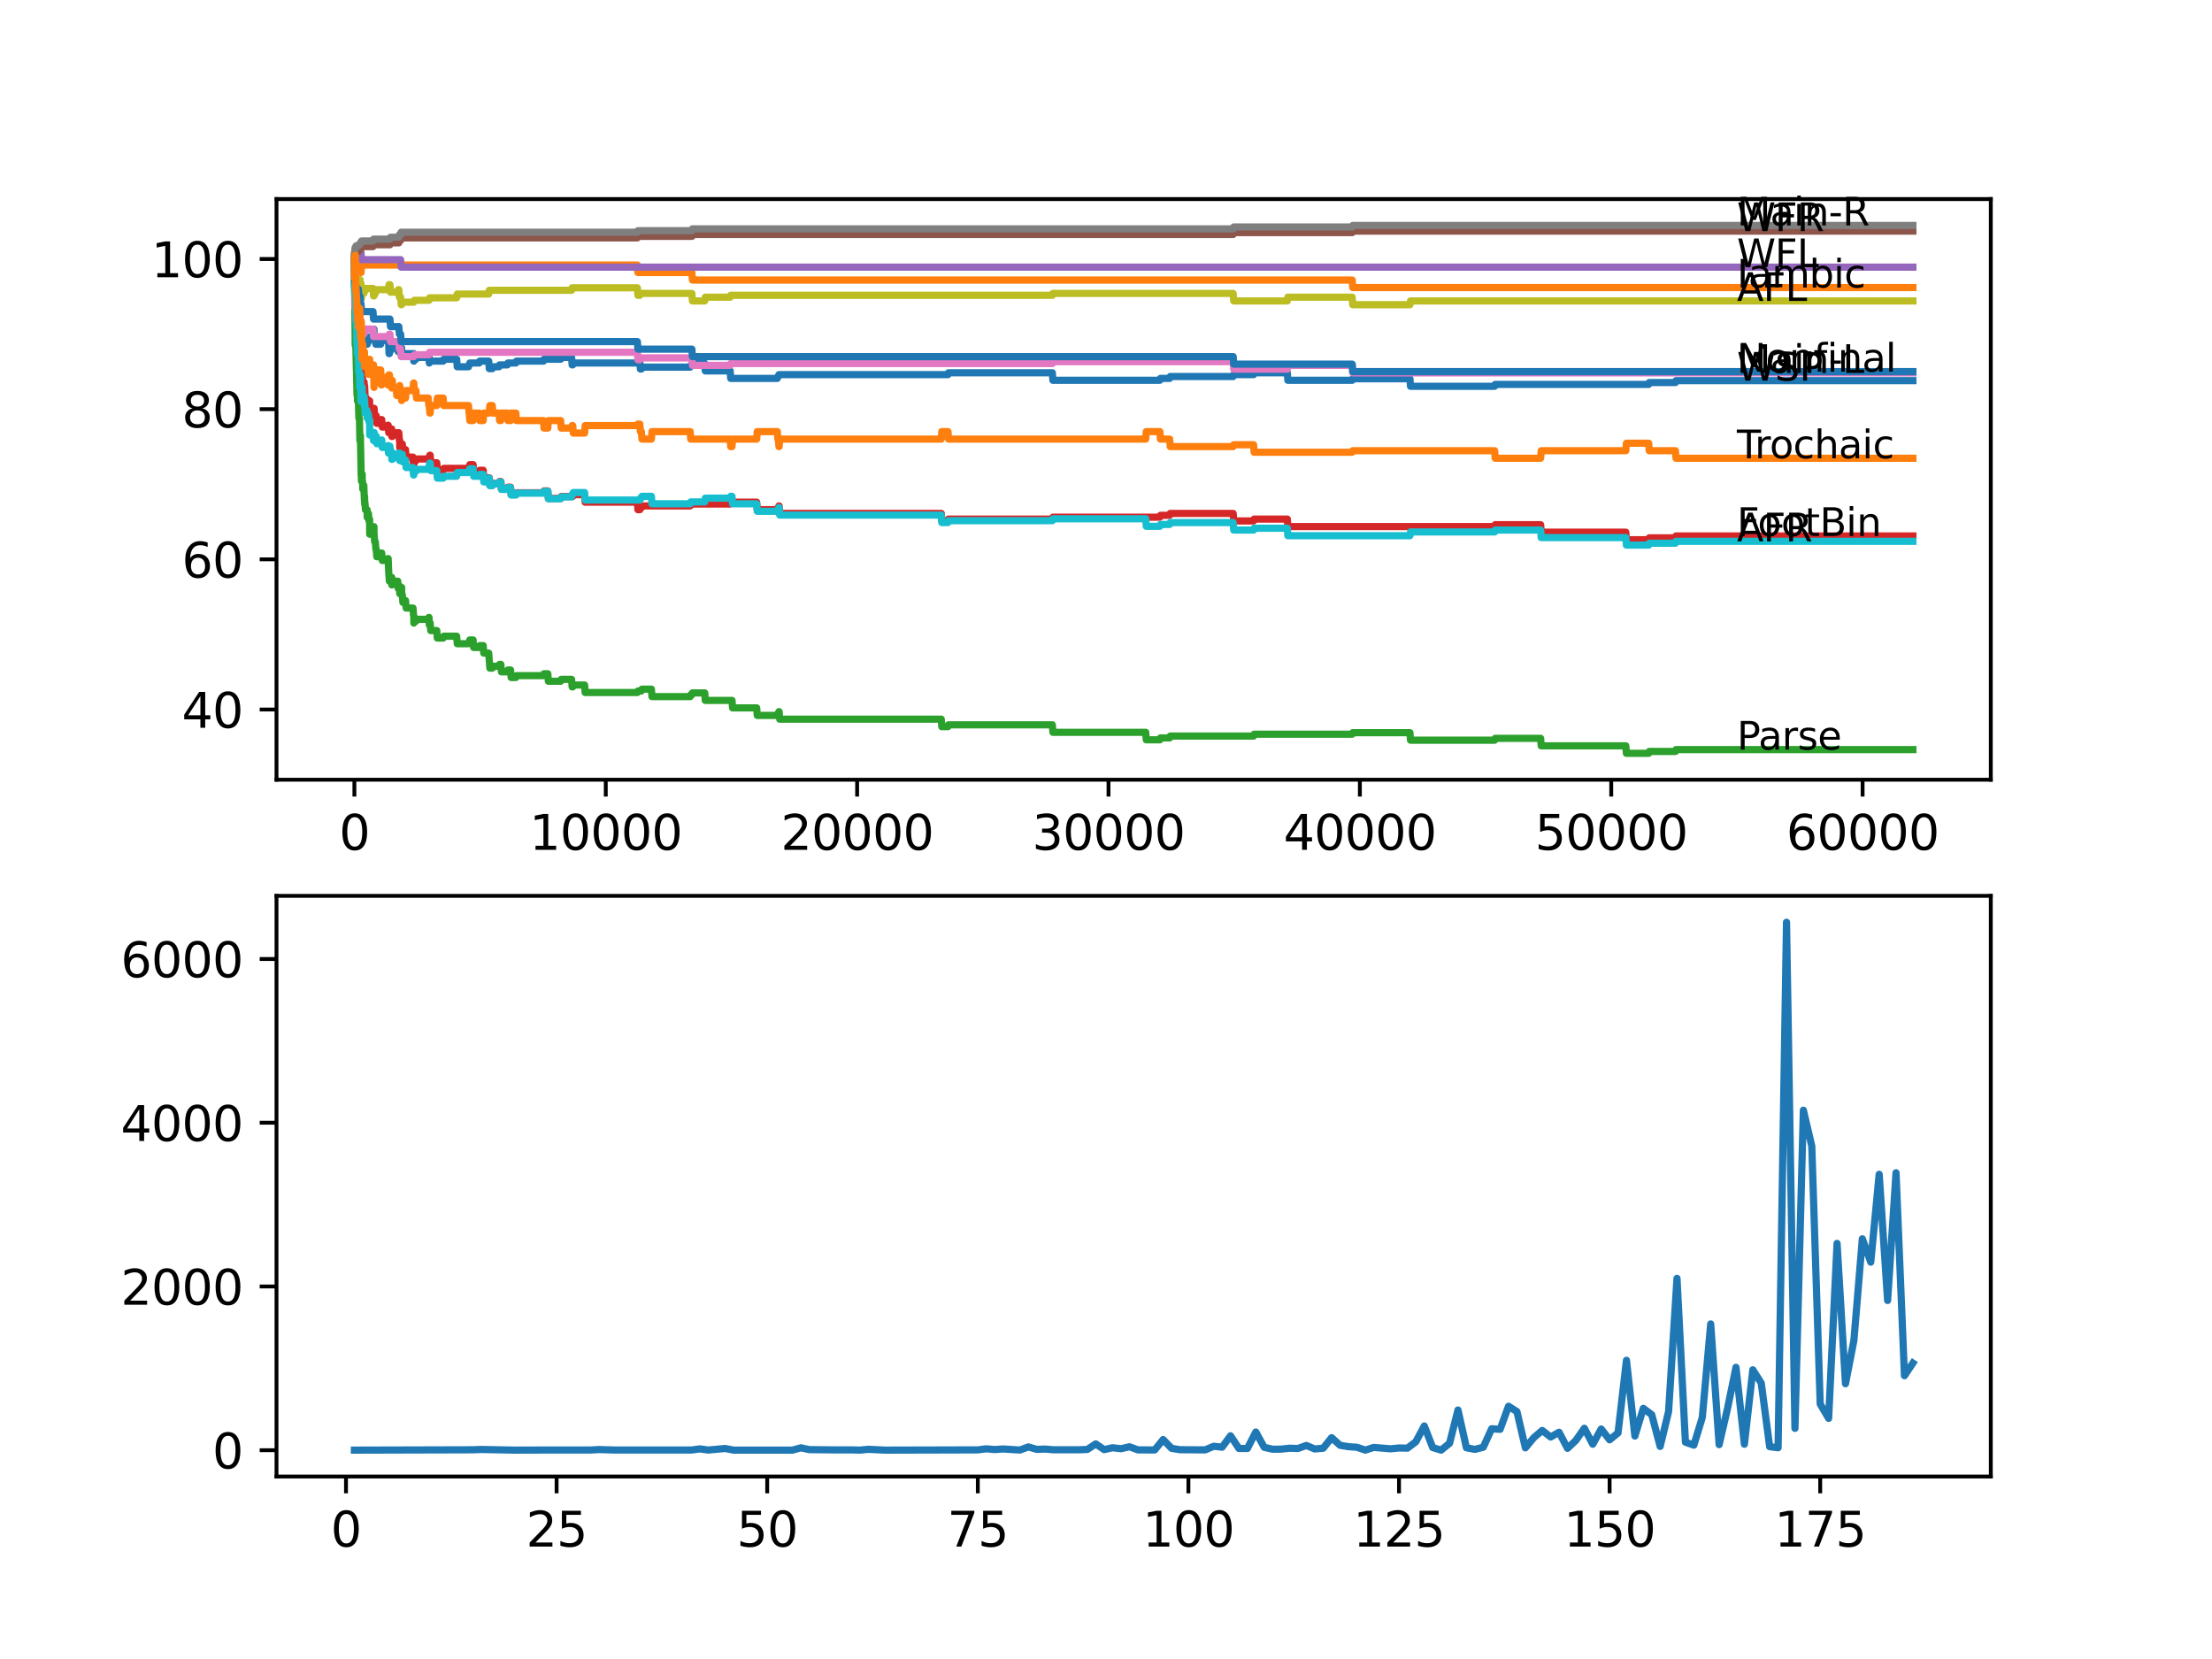 <?xml version="1.0" encoding="utf-8" standalone="no"?>
<!DOCTYPE svg PUBLIC "-//W3C//DTD SVG 1.1//EN"
  "http://www.w3.org/Graphics/SVG/1.1/DTD/svg11.dtd">
<svg xmlns:xlink="http://www.w3.org/1999/xlink" width="460.8pt" height="345.6pt" viewBox="0 0 460.8 345.6" xmlns="http://www.w3.org/2000/svg" version="1.1">
 <defs>
  <style type="text/css">*{stroke-linejoin: round; stroke-linecap: butt}</style>
 </defs>
 <g id="figure_1">
  <g id="patch_1">
   <path d="M 0 345.6 
L 460.8 345.6 
L 460.8 0 
L 0 0 
z
" style="fill: #ffffff"/>
  </g>
  <g id="axes_1">
   <g id="patch_2">
    <path d="M 57.6 162.432 
L 414.72 162.432 
L 414.72 41.472 
L 57.6 41.472 
z
" style="fill: #ffffff"/>
   </g>
   <g id="matplotlib.axis_1">
    <g id="xtick_1">
     <g id="line2d_1">
      <defs>
       <path id="m3f3846cf7b" d="M 0 0 
L 0 3.5 
" style="stroke: #000000; stroke-width: 0.8"/>
      </defs>
      <g>
       <use xlink:href="#m3f3846cf7b" x="73.827" y="162.432" style="stroke: #000000; stroke-width: 0.8"/>
      </g>
     </g>
     <g id="text_1">
      <!-- 0 -->
      <g transform="translate(70.646 177.03)scale(0.1 -0.1)">
       <defs>
        <path id="DejaVuSans-30" d="M 2034 4250 
Q 1547 4250 1301 3770 
Q 1056 3291 1056 2328 
Q 1056 1369 1301 889 
Q 1547 409 2034 409 
Q 2525 409 2770 889 
Q 3016 1369 3016 2328 
Q 3016 3291 2770 3770 
Q 2525 4250 2034 4250 
z
M 2034 4750 
Q 2819 4750 3233 4129 
Q 3647 3509 3647 2328 
Q 3647 1150 3233 529 
Q 2819 -91 2034 -91 
Q 1250 -91 836 529 
Q 422 1150 422 2328 
Q 422 3509 836 4129 
Q 1250 4750 2034 4750 
z
" transform="scale(0.016)"/>
       </defs>
       <use xlink:href="#DejaVuSans-30"/>
      </g>
     </g>
    </g>
    <g id="xtick_2">
     <g id="line2d_2">
      <g>
       <use xlink:href="#m3f3846cf7b" x="126.192" y="162.432" style="stroke: #000000; stroke-width: 0.8"/>
      </g>
     </g>
     <g id="text_2">
      <!-- 10000 -->
      <g transform="translate(110.286 177.03)scale(0.1 -0.1)">
       <defs>
        <path id="DejaVuSans-31" d="M 794 531 
L 1825 531 
L 1825 4091 
L 703 3866 
L 703 4441 
L 1819 4666 
L 2450 4666 
L 2450 531 
L 3481 531 
L 3481 0 
L 794 0 
L 794 531 
z
" transform="scale(0.016)"/>
       </defs>
       <use xlink:href="#DejaVuSans-31"/>
       <use xlink:href="#DejaVuSans-30" x="63.623"/>
       <use xlink:href="#DejaVuSans-30" x="127.246"/>
       <use xlink:href="#DejaVuSans-30" x="190.869"/>
       <use xlink:href="#DejaVuSans-30" x="254.492"/>
      </g>
     </g>
    </g>
    <g id="xtick_3">
     <g id="line2d_3">
      <g>
       <use xlink:href="#m3f3846cf7b" x="178.556" y="162.432" style="stroke: #000000; stroke-width: 0.8"/>
      </g>
     </g>
     <g id="text_3">
      <!-- 20000 -->
      <g transform="translate(162.65 177.03)scale(0.1 -0.1)">
       <defs>
        <path id="DejaVuSans-32" d="M 1228 531 
L 3431 531 
L 3431 0 
L 469 0 
L 469 531 
Q 828 903 1448 1529 
Q 2069 2156 2228 2338 
Q 2531 2678 2651 2914 
Q 2772 3150 2772 3378 
Q 2772 3750 2511 3984 
Q 2250 4219 1831 4219 
Q 1534 4219 1204 4116 
Q 875 4013 500 3803 
L 500 4441 
Q 881 4594 1212 4672 
Q 1544 4750 1819 4750 
Q 2544 4750 2975 4387 
Q 3406 4025 3406 3419 
Q 3406 3131 3298 2873 
Q 3191 2616 2906 2266 
Q 2828 2175 2409 1742 
Q 1991 1309 1228 531 
z
" transform="scale(0.016)"/>
       </defs>
       <use xlink:href="#DejaVuSans-32"/>
       <use xlink:href="#DejaVuSans-30" x="63.623"/>
       <use xlink:href="#DejaVuSans-30" x="127.246"/>
       <use xlink:href="#DejaVuSans-30" x="190.869"/>
       <use xlink:href="#DejaVuSans-30" x="254.492"/>
      </g>
     </g>
    </g>
    <g id="xtick_4">
     <g id="line2d_4">
      <g>
       <use xlink:href="#m3f3846cf7b" x="230.921" y="162.432" style="stroke: #000000; stroke-width: 0.8"/>
      </g>
     </g>
     <g id="text_4">
      <!-- 30000 -->
      <g transform="translate(215.015 177.03)scale(0.1 -0.1)">
       <defs>
        <path id="DejaVuSans-33" d="M 2597 2516 
Q 3050 2419 3304 2112 
Q 3559 1806 3559 1356 
Q 3559 666 3084 287 
Q 2609 -91 1734 -91 
Q 1441 -91 1130 -33 
Q 819 25 488 141 
L 488 750 
Q 750 597 1062 519 
Q 1375 441 1716 441 
Q 2309 441 2620 675 
Q 2931 909 2931 1356 
Q 2931 1769 2642 2001 
Q 2353 2234 1838 2234 
L 1294 2234 
L 1294 2753 
L 1863 2753 
Q 2328 2753 2575 2939 
Q 2822 3125 2822 3475 
Q 2822 3834 2567 4026 
Q 2313 4219 1838 4219 
Q 1578 4219 1281 4162 
Q 984 4106 628 3988 
L 628 4550 
Q 988 4650 1302 4700 
Q 1616 4750 1894 4750 
Q 2613 4750 3031 4423 
Q 3450 4097 3450 3541 
Q 3450 3153 3228 2886 
Q 3006 2619 2597 2516 
z
" transform="scale(0.016)"/>
       </defs>
       <use xlink:href="#DejaVuSans-33"/>
       <use xlink:href="#DejaVuSans-30" x="63.623"/>
       <use xlink:href="#DejaVuSans-30" x="127.246"/>
       <use xlink:href="#DejaVuSans-30" x="190.869"/>
       <use xlink:href="#DejaVuSans-30" x="254.492"/>
      </g>
     </g>
    </g>
    <g id="xtick_5">
     <g id="line2d_5">
      <g>
       <use xlink:href="#m3f3846cf7b" x="283.285" y="162.432" style="stroke: #000000; stroke-width: 0.8"/>
      </g>
     </g>
     <g id="text_5">
      <!-- 40000 -->
      <g transform="translate(267.379 177.03)scale(0.1 -0.1)">
       <defs>
        <path id="DejaVuSans-34" d="M 2419 4116 
L 825 1625 
L 2419 1625 
L 2419 4116 
z
M 2253 4666 
L 3047 4666 
L 3047 1625 
L 3713 1625 
L 3713 1100 
L 3047 1100 
L 3047 0 
L 2419 0 
L 2419 1100 
L 313 1100 
L 313 1709 
L 2253 4666 
z
" transform="scale(0.016)"/>
       </defs>
       <use xlink:href="#DejaVuSans-34"/>
       <use xlink:href="#DejaVuSans-30" x="63.623"/>
       <use xlink:href="#DejaVuSans-30" x="127.246"/>
       <use xlink:href="#DejaVuSans-30" x="190.869"/>
       <use xlink:href="#DejaVuSans-30" x="254.492"/>
      </g>
     </g>
    </g>
    <g id="xtick_6">
     <g id="line2d_6">
      <g>
       <use xlink:href="#m3f3846cf7b" x="335.65" y="162.432" style="stroke: #000000; stroke-width: 0.8"/>
      </g>
     </g>
     <g id="text_6">
      <!-- 50000 -->
      <g transform="translate(319.744 177.03)scale(0.1 -0.1)">
       <defs>
        <path id="DejaVuSans-35" d="M 691 4666 
L 3169 4666 
L 3169 4134 
L 1269 4134 
L 1269 2991 
Q 1406 3038 1543 3061 
Q 1681 3084 1819 3084 
Q 2600 3084 3056 2656 
Q 3513 2228 3513 1497 
Q 3513 744 3044 326 
Q 2575 -91 1722 -91 
Q 1428 -91 1123 -41 
Q 819 9 494 109 
L 494 744 
Q 775 591 1075 516 
Q 1375 441 1709 441 
Q 2250 441 2565 725 
Q 2881 1009 2881 1497 
Q 2881 1984 2565 2268 
Q 2250 2553 1709 2553 
Q 1456 2553 1204 2497 
Q 953 2441 691 2322 
L 691 4666 
z
" transform="scale(0.016)"/>
       </defs>
       <use xlink:href="#DejaVuSans-35"/>
       <use xlink:href="#DejaVuSans-30" x="63.623"/>
       <use xlink:href="#DejaVuSans-30" x="127.246"/>
       <use xlink:href="#DejaVuSans-30" x="190.869"/>
       <use xlink:href="#DejaVuSans-30" x="254.492"/>
      </g>
     </g>
    </g>
    <g id="xtick_7">
     <g id="line2d_7">
      <g>
       <use xlink:href="#m3f3846cf7b" x="388.014" y="162.432" style="stroke: #000000; stroke-width: 0.8"/>
      </g>
     </g>
     <g id="text_7">
      <!-- 60000 -->
      <g transform="translate(372.108 177.03)scale(0.1 -0.1)">
       <defs>
        <path id="DejaVuSans-36" d="M 2113 2584 
Q 1688 2584 1439 2293 
Q 1191 2003 1191 1497 
Q 1191 994 1439 701 
Q 1688 409 2113 409 
Q 2538 409 2786 701 
Q 3034 994 3034 1497 
Q 3034 2003 2786 2293 
Q 2538 2584 2113 2584 
z
M 3366 4563 
L 3366 3988 
Q 3128 4100 2886 4159 
Q 2644 4219 2406 4219 
Q 1781 4219 1451 3797 
Q 1122 3375 1075 2522 
Q 1259 2794 1537 2939 
Q 1816 3084 2150 3084 
Q 2853 3084 3261 2657 
Q 3669 2231 3669 1497 
Q 3669 778 3244 343 
Q 2819 -91 2113 -91 
Q 1303 -91 875 529 
Q 447 1150 447 2328 
Q 447 3434 972 4092 
Q 1497 4750 2381 4750 
Q 2619 4750 2861 4703 
Q 3103 4656 3366 4563 
z
" transform="scale(0.016)"/>
       </defs>
       <use xlink:href="#DejaVuSans-36"/>
       <use xlink:href="#DejaVuSans-30" x="63.623"/>
       <use xlink:href="#DejaVuSans-30" x="127.246"/>
       <use xlink:href="#DejaVuSans-30" x="190.869"/>
       <use xlink:href="#DejaVuSans-30" x="254.492"/>
      </g>
     </g>
    </g>
   </g>
   <g id="matplotlib.axis_2">
    <g id="ytick_1">
     <g id="line2d_8">
      <defs>
       <path id="macbc80f5c7" d="M 0 0 
L -3.5 0 
" style="stroke: #000000; stroke-width: 0.8"/>
      </defs>
      <g>
       <use xlink:href="#macbc80f5c7" x="57.6" y="147.809" style="stroke: #000000; stroke-width: 0.8"/>
      </g>
     </g>
     <g id="text_8">
      <!-- 40 -->
      <g transform="translate(37.875 151.609)scale(0.1 -0.1)">
       <use xlink:href="#DejaVuSans-34"/>
       <use xlink:href="#DejaVuSans-30" x="63.623"/>
      </g>
     </g>
    </g>
    <g id="ytick_2">
     <g id="line2d_9">
      <g>
       <use xlink:href="#macbc80f5c7" x="57.6" y="116.525" style="stroke: #000000; stroke-width: 0.8"/>
      </g>
     </g>
     <g id="text_9">
      <!-- 60 -->
      <g transform="translate(37.875 120.324)scale(0.1 -0.1)">
       <use xlink:href="#DejaVuSans-36"/>
       <use xlink:href="#DejaVuSans-30" x="63.623"/>
      </g>
     </g>
    </g>
    <g id="ytick_3">
     <g id="line2d_10">
      <g>
       <use xlink:href="#macbc80f5c7" x="57.6" y="85.241" style="stroke: #000000; stroke-width: 0.8"/>
      </g>
     </g>
     <g id="text_10">
      <!-- 80 -->
      <g transform="translate(37.875 89.04)scale(0.1 -0.1)">
       <defs>
        <path id="DejaVuSans-38" d="M 2034 2216 
Q 1584 2216 1326 1975 
Q 1069 1734 1069 1313 
Q 1069 891 1326 650 
Q 1584 409 2034 409 
Q 2484 409 2743 651 
Q 3003 894 3003 1313 
Q 3003 1734 2745 1975 
Q 2488 2216 2034 2216 
z
M 1403 2484 
Q 997 2584 770 2862 
Q 544 3141 544 3541 
Q 544 4100 942 4425 
Q 1341 4750 2034 4750 
Q 2731 4750 3128 4425 
Q 3525 4100 3525 3541 
Q 3525 3141 3298 2862 
Q 3072 2584 2669 2484 
Q 3125 2378 3379 2068 
Q 3634 1759 3634 1313 
Q 3634 634 3220 271 
Q 2806 -91 2034 -91 
Q 1263 -91 848 271 
Q 434 634 434 1313 
Q 434 1759 690 2068 
Q 947 2378 1403 2484 
z
M 1172 3481 
Q 1172 3119 1398 2916 
Q 1625 2713 2034 2713 
Q 2441 2713 2670 2916 
Q 2900 3119 2900 3481 
Q 2900 3844 2670 4047 
Q 2441 4250 2034 4250 
Q 1625 4250 1398 4047 
Q 1172 3844 1172 3481 
z
" transform="scale(0.016)"/>
       </defs>
       <use xlink:href="#DejaVuSans-38"/>
       <use xlink:href="#DejaVuSans-30" x="63.623"/>
      </g>
     </g>
    </g>
    <g id="ytick_4">
     <g id="line2d_11">
      <g>
       <use xlink:href="#macbc80f5c7" x="57.6" y="53.957" style="stroke: #000000; stroke-width: 0.8"/>
      </g>
     </g>
     <g id="text_11">
      <!-- 100 -->
      <g transform="translate(31.512 57.756)scale(0.1 -0.1)">
       <use xlink:href="#DejaVuSans-31"/>
       <use xlink:href="#DejaVuSans-30" x="63.623"/>
       <use xlink:href="#DejaVuSans-30" x="127.246"/>
      </g>
     </g>
    </g>
   </g>
   <g id="line2d_12">
    <path d="M 73.833 55.521 
L 73.969 63.342 
L 74.011 63.342 
L 74.042 63.081 
L 74.063 66.21 
L 74.121 66.21 
L 74.126 65.949 
L 74.131 67.513 
L 74.215 66.992 
L 74.231 66.992 
L 74.32 69.025 
L 74.346 68.634 
L 74.362 68.634 
L 74.372 70.199 
L 74.472 69.417 
L 74.524 69.417 
L 74.655 67.931 
L 74.702 67.931 
L 74.833 66.366 
L 74.948 66.366 
L 75.032 68.843 
L 75.063 68.452 
L 75.089 68.452 
L 75.11 70.016 
L 75.199 69.234 
L 75.22 69.234 
L 75.294 71.971 
L 75.336 70.929 
L 75.414 70.929 
L 75.529 70.538 
L 75.571 70.538 
L 75.692 69.755 
L 75.791 69.755 
L 75.906 71.32 
L 75.917 71.32 
L 76.043 70.146 
L 76.063 70.146 
L 76.179 71.711 
L 76.503 71.711 
L 76.619 71.32 
L 76.66 71.32 
L 76.776 70.929 
L 76.975 70.929 
L 77.095 70.146 
L 77.702 70.146 
L 77.818 69.755 
L 77.823 69.755 
L 77.912 68.582 
L 77.917 70.146 
L 77.928 70.146 
L 78.184 70.146 
L 78.299 71.711 
L 79.3 71.711 
L 79.42 70.929 
L 80.682 70.929 
L 80.797 70.538 
L 80.928 70.538 
L 81.049 73.666 
L 81.122 73.666 
L 81.242 72.884 
L 81.536 72.884 
L 81.651 72.493 
L 81.74 72.493 
L 81.855 72.102 
L 82.541 72.102 
L 82.656 71.711 
L 82.855 71.711 
L 82.97 73.275 
L 83.274 73.275 
L 83.389 72.884 
L 83.583 72.884 
L 83.672 72.493 
L 83.677 74.057 
L 83.944 74.057 
L 84.06 73.666 
L 86.201 73.666 
L 86.206 75.23 
L 86.311 74.839 
L 86.646 74.839 
L 86.762 74.448 
L 89.217 74.448 
L 89.333 74.057 
L 89.375 74.057 
L 89.427 75.621 
L 89.484 75.23 
L 92.323 75.23 
L 92.438 74.839 
L 95.135 74.839 
L 95.25 76.403 
L 97.601 76.403 
L 97.716 76.012 
L 97.753 76.012 
L 97.868 75.621 
L 99.816 75.621 
L 99.931 75.23 
L 101.806 75.23 
L 101.921 76.794 
L 102.555 76.794 
L 102.67 76.403 
L 103.958 76.403 
L 104.073 76.012 
L 105.697 76.012 
L 105.812 75.621 
L 107.466 75.621 
L 107.582 75.23 
L 113.216 75.23 
L 113.331 74.839 
L 116.798 74.839 
L 116.913 74.448 
L 119.07 74.448 
L 119.186 76.012 
L 119.311 76.012 
L 119.426 75.621 
L 132.774 75.621 
L 132.889 75.308 
L 133.287 75.308 
L 133.403 76.873 
L 133.612 76.873 
L 133.727 76.482 
L 143.776 76.482 
L 143.891 76.09 
L 144.132 76.09 
L 144.247 75.699 
L 146.808 75.699 
L 146.923 77.264 
L 152.107 77.264 
L 152.222 78.828 
L 161.925 78.828 
L 162.041 78.437 
L 162.151 78.437 
L 162.266 78.046 
L 197.476 78.046 
L 197.591 77.655 
L 219.223 77.655 
L 219.338 79.219 
L 241.624 79.219 
L 241.739 78.828 
L 243.661 78.828 
L 243.776 78.437 
L 256.888 78.437 
L 257.004 78.046 
L 261.14 78.046 
L 261.256 77.655 
L 268.168 77.655 
L 268.283 79.219 
L 281.688 79.219 
L 281.803 78.906 
L 293.716 78.906 
L 293.832 80.47 
L 311.363 80.47 
L 311.478 80.079 
L 343.452 80.079 
L 343.567 79.688 
L 349.024 79.688 
L 349.139 79.297 
L 398.487 79.297 
L 398.487 79.297 
" clip-path="url(#p14c68a9c79)" style="fill: none; stroke: #1f77b4; stroke-width: 1.5; stroke-linecap: square"/>
   </g>
   <g id="line2d_13">
    <path d="M 73.833 53.175 
L 73.917 54.739 
L 73.943 53.957 
L 74.053 53.957 
L 74.168 52.393 
L 74.257 52.393 
L 74.372 52.08 
L 74.644 52.08 
L 74.76 53.644 
L 75.006 53.644 
L 75.121 55.208 
L 75.199 55.208 
L 75.22 56.773 
L 75.309 55.208 
L 132.774 55.208 
L 132.889 56.773 
L 144.132 56.773 
L 144.247 58.337 
L 281.688 58.337 
L 281.803 59.901 
L 398.487 59.901 
L 398.487 59.901 
" clip-path="url(#p14c68a9c79)" style="fill: none; stroke: #ff7f0e; stroke-width: 1.5; stroke-linecap: square"/>
   </g>
   <g id="line2d_14">
    <path d="M 73.833 55.521 
L 73.995 71.945 
L 74.011 71.945 
L 74.11 71.294 
L 74.236 76.768 
L 74.246 76.768 
L 74.372 82.321 
L 74.456 81.93 
L 74.461 83.494 
L 74.472 83.103 
L 74.524 83.103 
L 74.634 82.712 
L 74.76 87.092 
L 74.88 87.092 
L 74.969 91.785 
L 75.006 91.524 
L 75.089 90.742 
L 75.095 92.306 
L 75.105 92.306 
L 75.236 99.032 
L 75.252 99.032 
L 75.283 98.641 
L 75.288 100.205 
L 75.357 99.162 
L 75.414 99.162 
L 75.456 98.771 
L 75.461 100.336 
L 75.508 100.336 
L 75.535 100.336 
L 75.571 101.9 
L 75.645 101.118 
L 75.791 101.118 
L 75.912 104.246 
L 75.917 104.246 
L 75.959 103.464 
L 75.964 105.028 
L 76.016 104.637 
L 76.132 106.201 
L 76.467 106.201 
L 76.503 107.766 
L 76.577 107.375 
L 76.66 107.375 
L 76.755 106.984 
L 76.87 108.548 
L 76.975 108.548 
L 76.996 108.157 
L 77.011 111.285 
L 77.053 110.894 
L 77.823 110.894 
L 77.912 109.721 
L 77.917 111.285 
L 77.928 111.285 
L 77.933 111.285 
L 78.048 112.849 
L 78.184 112.849 
L 78.299 114.414 
L 78.378 114.414 
L 78.493 115.978 
L 79.3 115.978 
L 79.42 115.196 
L 79.52 115.196 
L 79.635 116.76 
L 80.682 116.76 
L 80.797 116.369 
L 80.865 116.369 
L 80.986 119.497 
L 80.996 119.497 
L 81.111 121.061 
L 81.122 121.061 
L 81.237 120.67 
L 81.536 120.67 
L 81.614 120.279 
L 81.619 121.843 
L 81.63 121.843 
L 81.74 121.843 
L 81.855 121.452 
L 82.541 121.452 
L 82.656 121.061 
L 82.855 121.061 
L 82.97 122.626 
L 83.08 122.626 
L 83.195 122.104 
L 83.269 122.104 
L 83.274 123.668 
L 83.379 123.277 
L 83.452 123.277 
L 83.567 122.756 
L 83.583 122.756 
L 83.672 122.365 
L 83.677 123.929 
L 83.813 123.929 
L 83.929 125.493 
L 83.944 125.493 
L 84.06 125.102 
L 84.484 125.102 
L 84.599 126.666 
L 86.034 126.666 
L 86.149 128.231 
L 86.201 128.231 
L 86.206 129.795 
L 86.311 129.404 
L 86.646 129.404 
L 86.762 129.013 
L 89.217 129.013 
L 89.333 128.622 
L 89.375 128.622 
L 89.427 130.186 
L 89.484 129.795 
L 89.615 129.795 
L 89.731 131.359 
L 90.987 131.359 
L 91.103 132.923 
L 92.323 132.923 
L 92.438 132.532 
L 95.135 132.532 
L 95.25 134.096 
L 97.601 134.096 
L 97.716 133.705 
L 97.753 133.705 
L 97.868 133.314 
L 98.554 133.314 
L 98.669 134.879 
L 99.816 134.879 
L 99.931 134.487 
L 100.659 134.487 
L 100.774 136.052 
L 101.806 136.052 
L 101.921 137.616 
L 101.926 137.616 
L 102.041 139.18 
L 102.555 139.18 
L 102.67 138.789 
L 103.958 138.789 
L 104.073 138.398 
L 104.34 138.398 
L 104.455 139.962 
L 105.697 139.962 
L 105.812 139.571 
L 106.362 139.571 
L 106.477 141.135 
L 107.466 141.135 
L 107.582 140.744 
L 113.216 140.744 
L 113.331 140.353 
L 114.122 140.353 
L 114.237 141.917 
L 116.798 141.917 
L 116.913 141.526 
L 119.07 141.526 
L 119.186 143.091 
L 119.311 143.091 
L 119.426 142.7 
L 121.783 142.7 
L 121.898 144.264 
L 132.774 144.264 
L 132.889 143.951 
L 133.612 143.951 
L 133.727 143.56 
L 135.701 143.56 
L 135.817 145.124 
L 143.776 145.124 
L 143.891 144.733 
L 144.132 144.733 
L 144.247 144.342 
L 146.808 144.342 
L 146.923 145.906 
L 152.489 145.906 
L 152.605 147.47 
L 157.632 147.47 
L 157.747 149.035 
L 161.925 149.035 
L 162.041 148.644 
L 162.151 148.644 
L 162.266 148.252 
L 162.308 148.252 
L 162.423 149.817 
L 196.078 149.817 
L 196.193 151.381 
L 197.476 151.381 
L 197.591 150.99 
L 219.223 150.99 
L 219.338 152.554 
L 238.671 152.554 
L 238.786 154.118 
L 241.624 154.118 
L 241.739 153.727 
L 243.661 153.727 
L 243.776 153.336 
L 261.14 153.336 
L 261.256 152.945 
L 281.688 152.945 
L 281.803 152.632 
L 293.716 152.632 
L 293.832 154.196 
L 311.363 154.196 
L 311.478 153.805 
L 320.941 153.805 
L 321.056 155.37 
L 338.687 155.37 
L 338.802 156.934 
L 343.452 156.934 
L 343.567 156.543 
L 349.024 156.543 
L 349.139 156.152 
L 398.487 156.152 
L 398.487 156.152 
" clip-path="url(#p14c68a9c79)" style="fill: none; stroke: #2ca02c; stroke-width: 1.5; stroke-linecap: square"/>
   </g>
   <g id="line2d_15">
    <path d="M 73.833 55.521 
L 73.848 55.13 
L 73.869 59.823 
L 73.89 58.91 
L 74.011 62.039 
L 74.063 61.387 
L 74.068 62.951 
L 74.11 62.56 
L 74.121 62.56 
L 74.131 62.299 
L 74.136 63.864 
L 74.189 63.342 
L 74.231 64.906 
L 74.299 63.681 
L 74.314 63.29 
L 74.335 66.027 
L 74.362 65.636 
L 74.466 68.374 
L 74.477 67.983 
L 74.524 67.983 
L 74.634 67.592 
L 74.702 71.502 
L 74.754 70.72 
L 74.88 70.72 
L 74.938 73.848 
L 74.995 73.197 
L 75.027 73.197 
L 75.105 72.024 
L 75.11 73.588 
L 75.137 73.197 
L 75.142 73.197 
L 75.158 72.806 
L 75.194 75.934 
L 75.199 75.934 
L 75.252 79.062 
L 75.315 78.02 
L 75.325 78.02 
L 75.446 77.238 
L 75.456 77.238 
L 75.571 80.366 
L 75.692 79.584 
L 75.844 79.584 
L 75.917 81.148 
L 75.953 80.366 
L 75.959 80.366 
L 76.074 83.103 
L 76.467 83.103 
L 76.503 84.668 
L 76.577 84.276 
L 76.66 84.276 
L 76.776 83.885 
L 76.975 83.885 
L 76.996 83.494 
L 77.011 86.623 
L 77.053 86.232 
L 77.823 86.232 
L 77.933 85.059 
L 78.048 86.623 
L 78.378 86.623 
L 78.493 88.187 
L 79.3 88.187 
L 79.42 87.405 
L 79.52 87.405 
L 79.635 88.969 
L 80.682 88.969 
L 80.797 88.578 
L 80.865 88.578 
L 80.98 90.142 
L 81.122 90.142 
L 81.237 89.751 
L 81.536 89.751 
L 81.614 89.36 
L 81.619 90.924 
L 81.63 90.924 
L 81.74 90.924 
L 81.855 90.533 
L 82.541 90.533 
L 82.656 90.142 
L 83.08 90.142 
L 83.195 91.706 
L 83.269 91.706 
L 83.274 93.271 
L 83.379 92.88 
L 83.583 92.88 
L 83.698 92.489 
L 83.813 92.489 
L 83.929 94.053 
L 83.944 94.053 
L 84.06 93.662 
L 84.484 93.662 
L 84.599 95.226 
L 86.034 95.226 
L 86.149 96.79 
L 86.201 96.79 
L 86.322 96.008 
L 86.646 96.008 
L 86.762 95.617 
L 89.217 95.617 
L 89.333 95.226 
L 89.427 95.226 
L 89.542 94.835 
L 89.615 94.835 
L 89.731 96.399 
L 90.987 96.399 
L 91.103 97.963 
L 92.323 97.963 
L 92.438 97.572 
L 97.601 97.572 
L 97.716 97.181 
L 97.753 97.181 
L 97.868 96.79 
L 98.554 96.79 
L 98.669 98.354 
L 99.816 98.354 
L 99.931 97.963 
L 100.659 97.963 
L 100.774 99.527 
L 101.926 99.527 
L 102.041 101.092 
L 102.555 101.092 
L 102.67 100.701 
L 103.958 100.701 
L 104.073 100.31 
L 104.34 100.31 
L 104.455 101.874 
L 105.697 101.874 
L 105.812 101.483 
L 106.362 101.483 
L 106.477 103.047 
L 107.466 103.047 
L 107.582 102.656 
L 113.216 102.656 
L 113.331 102.265 
L 114.122 102.265 
L 114.237 103.829 
L 116.798 103.829 
L 116.913 103.438 
L 119.311 103.438 
L 119.426 103.047 
L 121.783 103.047 
L 121.898 104.611 
L 132.774 104.611 
L 132.889 106.175 
L 133.287 106.175 
L 133.403 105.784 
L 133.612 105.784 
L 133.727 105.393 
L 143.776 105.393 
L 143.891 105.002 
L 152.107 105.002 
L 152.222 104.611 
L 157.632 104.611 
L 157.747 106.175 
L 161.925 106.175 
L 162.041 105.784 
L 162.151 105.784 
L 162.266 105.393 
L 162.308 105.393 
L 162.423 106.957 
L 196.078 106.957 
L 196.193 108.522 
L 197.476 108.522 
L 197.591 108.131 
L 219.223 108.131 
L 219.338 107.74 
L 241.624 107.74 
L 241.739 107.349 
L 243.661 107.349 
L 243.776 106.957 
L 256.888 106.957 
L 257.004 108.522 
L 261.14 108.522 
L 261.256 108.131 
L 268.168 108.131 
L 268.283 109.695 
L 311.363 109.695 
L 311.478 109.304 
L 320.941 109.304 
L 321.056 110.868 
L 338.687 110.868 
L 338.802 112.432 
L 343.452 112.432 
L 343.567 112.041 
L 349.024 112.041 
L 349.139 111.65 
L 398.487 111.65 
L 398.487 111.65 
" clip-path="url(#p14c68a9c79)" style="fill: none; stroke: #d62728; stroke-width: 1.5; stroke-linecap: square"/>
   </g>
   <g id="line2d_16">
    <path d="M 73.833 53.957 
L 73.859 53.957 
L 73.974 53.566 
L 74.131 53.566 
L 74.246 52.523 
L 75.199 52.523 
L 75.315 54.087 
L 83.452 54.087 
L 83.567 55.652 
L 398.487 55.652 
L 398.487 55.652 
" clip-path="url(#p14c68a9c79)" style="fill: none; stroke: #9467bd; stroke-width: 1.5; stroke-linecap: square"/>
   </g>
   <g id="line2d_17">
    <path d="M 73.833 53.957 
L 73.838 53.957 
L 73.964 52.784 
L 74.063 52.784 
L 74.178 52.393 
L 74.644 52.393 
L 74.76 52.08 
L 75.006 52.08 
L 75.121 51.689 
L 75.199 51.689 
L 75.315 51.376 
L 77.702 51.376 
L 77.818 50.985 
L 81.232 50.985 
L 81.347 50.594 
L 83.08 50.594 
L 83.195 50.073 
L 83.452 50.073 
L 83.567 49.551 
L 132.774 49.551 
L 132.889 49.238 
L 144.132 49.238 
L 144.247 48.847 
L 256.888 48.847 
L 257.004 48.456 
L 281.688 48.456 
L 281.803 48.143 
L 398.487 48.143 
L 398.487 48.143 
" clip-path="url(#p14c68a9c79)" style="fill: none; stroke: #8c564b; stroke-width: 1.5; stroke-linecap: square"/>
   </g>
   <g id="line2d_18">
    <path d="M 73.833 55.521 
L 73.969 64.124 
L 74.011 64.124 
L 74.063 62.69 
L 74.068 64.255 
L 74.11 63.864 
L 74.157 66.731 
L 74.225 66.21 
L 74.231 66.21 
L 74.273 67.383 
L 74.346 65.819 
L 74.362 65.819 
L 74.477 65.037 
L 74.644 65.037 
L 74.76 66.601 
L 74.938 66.601 
L 75.006 65.949 
L 75.011 67.513 
L 75.037 67.122 
L 75.089 67.122 
L 75.199 66.731 
L 75.294 69.86 
L 75.32 69.599 
L 75.791 69.599 
L 75.906 69.078 
L 76.063 69.078 
L 76.179 68.556 
L 77.702 68.556 
L 77.818 70.12 
L 80.996 70.12 
L 81.111 69.599 
L 81.232 69.599 
L 81.347 71.163 
L 83.08 71.163 
L 83.195 72.727 
L 83.452 72.727 
L 83.567 74.292 
L 86.201 74.292 
L 86.316 73.901 
L 89.375 73.901 
L 89.49 73.379 
L 132.774 73.379 
L 132.889 74.943 
L 133.287 74.943 
L 133.403 74.552 
L 144.132 74.552 
L 144.247 76.117 
L 152.107 76.117 
L 152.222 75.725 
L 219.223 75.725 
L 219.338 75.334 
L 256.888 75.334 
L 257.004 76.899 
L 268.168 76.899 
L 268.283 76.117 
L 281.688 76.117 
L 281.803 77.681 
L 398.487 77.681 
L 398.487 77.681 
" clip-path="url(#p14c68a9c79)" style="fill: none; stroke: #e377c2; stroke-width: 1.5; stroke-linecap: square"/>
   </g>
   <g id="line2d_19">
    <path d="M 73.833 53.175 
L 73.964 51.611 
L 74.063 51.611 
L 74.178 51.22 
L 74.644 51.22 
L 74.76 50.907 
L 75.006 50.907 
L 75.121 50.516 
L 75.199 50.516 
L 75.315 50.203 
L 77.702 50.203 
L 77.818 49.812 
L 81.232 49.812 
L 81.347 49.421 
L 83.08 49.421 
L 83.195 48.899 
L 83.452 48.899 
L 83.567 48.378 
L 132.774 48.378 
L 132.889 48.065 
L 144.132 48.065 
L 144.247 47.674 
L 256.888 47.674 
L 257.004 47.283 
L 281.688 47.283 
L 281.803 46.97 
L 398.487 46.97 
L 398.487 46.97 
" clip-path="url(#p14c68a9c79)" style="fill: none; stroke: #7f7f7f; stroke-width: 1.5; stroke-linecap: square"/>
   </g>
   <g id="line2d_20">
    <path d="M 73.833 55.521 
L 73.838 55.13 
L 73.869 60.996 
L 73.875 60.996 
L 73.917 59.301 
L 73.99 60.083 
L 74.011 60.083 
L 74.063 58.65 
L 74.068 60.214 
L 74.11 59.823 
L 74.157 61.908 
L 74.225 61.387 
L 74.231 61.387 
L 74.383 58.128 
L 74.644 58.128 
L 74.76 59.692 
L 74.938 59.692 
L 75.006 58.259 
L 75.011 59.823 
L 75.048 59.432 
L 75.089 59.432 
L 75.199 59.041 
L 75.283 62.169 
L 75.315 61.126 
L 75.791 61.126 
L 75.906 60.605 
L 76.063 60.605 
L 76.179 60.083 
L 77.702 60.083 
L 77.818 61.648 
L 77.912 61.648 
L 78.027 61.126 
L 78.184 61.126 
L 78.299 60.344 
L 80.928 60.344 
L 81.049 59.301 
L 81.232 59.301 
L 81.347 60.866 
L 82.855 60.866 
L 82.97 60.344 
L 83.08 60.344 
L 83.195 61.908 
L 83.452 61.908 
L 83.567 63.473 
L 83.672 63.473 
L 83.787 62.951 
L 86.201 62.951 
L 86.316 62.56 
L 89.375 62.56 
L 89.49 62.039 
L 95.135 62.039 
L 95.25 61.257 
L 101.806 61.257 
L 101.921 60.474 
L 119.07 60.474 
L 119.186 59.953 
L 132.774 59.953 
L 132.889 61.517 
L 133.287 61.517 
L 133.403 61.126 
L 144.132 61.126 
L 144.247 62.69 
L 146.808 62.69 
L 146.923 61.908 
L 152.107 61.908 
L 152.222 61.517 
L 219.223 61.517 
L 219.338 61.126 
L 256.888 61.126 
L 257.004 62.69 
L 268.168 62.69 
L 268.283 61.908 
L 281.688 61.908 
L 281.803 63.473 
L 293.716 63.473 
L 293.832 62.69 
L 398.487 62.69 
L 398.487 62.69 
" clip-path="url(#p14c68a9c79)" style="fill: none; stroke: #bcbd22; stroke-width: 1.5; stroke-linecap: square"/>
   </g>
   <g id="line2d_21">
    <path d="M 73.833 55.521 
L 73.854 54.739 
L 73.869 59.432 
L 73.89 59.301 
L 73.985 61.648 
L 74.011 61.648 
L 74.042 61.387 
L 74.047 62.951 
L 74.11 62.169 
L 74.121 62.169 
L 74.131 61.126 
L 74.163 64.255 
L 74.173 64.255 
L 74.257 68.296 
L 74.294 67.461 
L 74.299 67.461 
L 74.314 67.07 
L 74.335 71.372 
L 74.362 70.981 
L 74.466 73.718 
L 74.477 73.327 
L 74.524 73.327 
L 74.634 72.936 
L 74.76 77.629 
L 74.88 77.629 
L 74.938 80.757 
L 74.995 79.323 
L 75.027 79.323 
L 75.105 78.15 
L 75.11 79.714 
L 75.116 79.323 
L 75.199 83.625 
L 75.236 83.312 
L 75.252 83.312 
L 75.388 81.096 
L 75.414 81.096 
L 75.456 80.705 
L 75.461 82.269 
L 75.508 82.269 
L 75.535 82.269 
L 75.571 83.833 
L 75.645 83.051 
L 75.791 83.051 
L 75.844 82.53 
L 75.849 84.094 
L 75.891 84.094 
L 75.917 84.094 
L 75.959 83.312 
L 75.964 84.876 
L 76.016 84.485 
L 76.063 86.049 
L 76.126 85.528 
L 76.467 85.528 
L 76.503 87.092 
L 76.577 86.701 
L 76.66 86.701 
L 76.755 86.31 
L 76.87 87.874 
L 76.975 87.874 
L 76.996 87.483 
L 77.011 90.612 
L 77.053 90.22 
L 77.702 90.22 
L 77.818 91.785 
L 77.823 91.785 
L 77.933 90.09 
L 78.048 91.654 
L 78.184 91.654 
L 78.299 90.872 
L 78.378 90.872 
L 78.493 92.436 
L 79.3 92.436 
L 79.42 91.654 
L 79.52 91.654 
L 79.635 93.219 
L 80.682 93.219 
L 80.797 92.827 
L 80.865 92.827 
L 80.928 94.392 
L 80.975 93.87 
L 80.996 93.87 
L 81.111 93.349 
L 81.122 93.349 
L 81.232 92.958 
L 81.347 94.522 
L 81.536 94.522 
L 81.614 94.131 
L 81.619 95.695 
L 81.63 95.695 
L 81.74 95.695 
L 81.855 95.304 
L 82.541 95.304 
L 82.656 94.913 
L 82.855 94.913 
L 82.97 94.392 
L 83.269 94.392 
L 83.274 95.956 
L 83.379 95.565 
L 83.583 95.565 
L 83.703 94.652 
L 83.813 94.652 
L 83.929 96.217 
L 83.944 96.217 
L 84.06 95.826 
L 84.484 95.826 
L 84.599 97.39 
L 86.034 97.39 
L 86.149 98.954 
L 86.201 98.954 
L 86.322 98.172 
L 86.646 98.172 
L 86.762 97.781 
L 89.217 97.781 
L 89.333 97.39 
L 89.375 97.39 
L 89.49 96.477 
L 89.615 96.477 
L 89.731 98.041 
L 90.987 98.041 
L 91.103 99.606 
L 92.323 99.606 
L 92.438 99.215 
L 95.135 99.215 
L 95.25 98.433 
L 97.601 98.433 
L 97.716 98.041 
L 97.753 98.041 
L 97.868 97.65 
L 98.554 97.65 
L 98.669 99.215 
L 99.816 99.215 
L 99.931 98.824 
L 100.659 98.824 
L 100.774 100.388 
L 101.806 100.388 
L 101.921 99.606 
L 101.926 99.606 
L 102.041 101.17 
L 102.555 101.17 
L 102.67 100.779 
L 103.958 100.779 
L 104.073 100.388 
L 104.34 100.388 
L 104.455 101.952 
L 105.697 101.952 
L 105.812 101.561 
L 106.362 101.561 
L 106.477 103.125 
L 107.466 103.125 
L 107.582 102.734 
L 113.216 102.734 
L 113.331 102.343 
L 114.122 102.343 
L 114.237 103.907 
L 116.798 103.907 
L 116.913 103.516 
L 119.07 103.516 
L 119.186 102.995 
L 119.311 102.995 
L 119.426 102.604 
L 121.783 102.604 
L 121.898 104.168 
L 133.287 104.168 
L 133.403 103.777 
L 133.612 103.777 
L 133.727 103.386 
L 135.701 103.386 
L 135.817 104.95 
L 143.776 104.95 
L 143.891 104.559 
L 146.808 104.559 
L 146.923 103.777 
L 152.107 103.777 
L 152.222 103.386 
L 152.489 103.386 
L 152.605 104.95 
L 157.632 104.95 
L 157.747 106.514 
L 161.925 106.514 
L 162.041 106.123 
L 162.151 106.123 
L 162.266 105.732 
L 162.308 105.732 
L 162.423 107.296 
L 196.078 107.296 
L 196.193 108.861 
L 197.476 108.861 
L 197.591 108.47 
L 219.223 108.47 
L 219.338 108.078 
L 238.671 108.078 
L 238.786 109.643 
L 241.624 109.643 
L 241.739 109.252 
L 243.661 109.252 
L 243.776 108.861 
L 256.888 108.861 
L 257.004 110.425 
L 261.14 110.425 
L 261.256 110.034 
L 268.168 110.034 
L 268.283 111.598 
L 293.716 111.598 
L 293.832 110.816 
L 311.363 110.816 
L 311.478 110.425 
L 320.941 110.425 
L 321.056 111.989 
L 338.687 111.989 
L 338.802 113.553 
L 343.452 113.553 
L 343.567 113.162 
L 349.024 113.162 
L 349.139 112.771 
L 398.487 112.771 
L 398.487 112.771 
" clip-path="url(#p14c68a9c79)" style="fill: none; stroke: #17becf; stroke-width: 1.5; stroke-linecap: square"/>
   </g>
   <g id="line2d_22">
    <path d="M 73.833 53.957 
L 73.838 53.957 
L 73.964 58.65 
L 74.063 58.65 
L 74.178 60.214 
L 74.644 60.214 
L 74.76 61.778 
L 75.006 61.778 
L 75.121 63.342 
L 75.199 63.342 
L 75.315 64.906 
L 77.702 64.906 
L 77.818 66.471 
L 81.232 66.471 
L 81.347 68.035 
L 83.08 68.035 
L 83.195 69.599 
L 83.452 69.599 
L 83.567 71.163 
L 132.774 71.163 
L 132.889 72.727 
L 144.132 72.727 
L 144.247 74.292 
L 256.888 74.292 
L 257.004 75.856 
L 281.688 75.856 
L 281.803 77.42 
L 398.487 77.42 
L 398.487 77.42 
" clip-path="url(#p14c68a9c79)" style="fill: none; stroke: #1f77b4; stroke-width: 1.5; stroke-linecap: square"/>
   </g>
   <g id="line2d_23">
    <path d="M 73.833 53.957 
L 73.838 53.957 
L 73.864 57.867 
L 73.948 54.739 
L 73.964 54.739 
L 74.011 53.175 
L 74.063 57.867 
L 74.079 57.476 
L 74.126 60.605 
L 74.147 59.823 
L 74.157 59.823 
L 74.273 62.169 
L 74.299 62.169 
L 74.419 65.297 
L 74.456 65.297 
L 74.466 63.733 
L 74.529 66.862 
L 74.561 66.862 
L 74.634 66.862 
L 74.702 64.985 
L 74.655 68.113 
L 74.739 67.331 
L 74.88 67.331 
L 74.938 64.203 
L 74.99 67.331 
L 75.027 67.331 
L 75.147 70.459 
L 75.158 70.459 
L 75.252 67.018 
L 75.273 68.582 
L 75.294 68.582 
L 75.425 74.839 
L 75.456 74.839 
L 75.571 71.711 
L 75.692 74.839 
L 75.844 74.839 
L 75.917 73.275 
L 75.948 76.403 
L 75.959 76.403 
L 76.063 74.839 
L 76.069 76.403 
L 76.467 76.403 
L 76.503 74.839 
L 76.577 76.403 
L 76.66 76.403 
L 76.755 77.968 
L 76.77 76.403 
L 76.975 76.403 
L 76.996 77.968 
L 77.011 74.839 
L 77.085 76.403 
L 77.702 76.403 
L 77.818 76.012 
L 77.823 76.012 
L 77.912 80.705 
L 77.938 78.619 
L 78.378 78.619 
L 78.493 77.055 
L 79.3 77.055 
L 79.42 80.183 
L 79.52 80.183 
L 79.635 78.619 
L 80.682 78.619 
L 80.797 80.183 
L 80.865 80.183 
L 80.98 78.098 
L 81.122 78.098 
L 81.232 79.662 
L 81.347 79.271 
L 81.536 79.271 
L 81.614 80.835 
L 81.646 79.271 
L 81.74 79.271 
L 81.855 80.835 
L 82.541 80.835 
L 82.656 82.399 
L 82.855 82.399 
L 82.97 81.878 
L 83.269 81.878 
L 83.274 80.314 
L 83.379 81.878 
L 83.583 81.878 
L 83.672 83.442 
L 83.693 82.921 
L 83.813 82.921 
L 83.929 81.357 
L 83.944 81.357 
L 84.06 82.921 
L 84.484 82.921 
L 84.599 81.357 
L 86.034 81.357 
L 86.149 79.792 
L 86.206 79.792 
L 86.322 81.357 
L 86.646 81.357 
L 86.762 82.921 
L 89.217 82.921 
L 89.333 84.485 
L 89.427 84.485 
L 89.542 86.049 
L 89.615 86.049 
L 89.731 84.485 
L 90.987 84.485 
L 91.103 82.921 
L 92.323 82.921 
L 92.438 84.485 
L 97.601 84.485 
L 97.716 86.049 
L 97.753 86.049 
L 97.868 87.613 
L 98.554 87.613 
L 98.669 86.049 
L 99.816 86.049 
L 99.931 87.613 
L 100.659 87.613 
L 100.774 86.049 
L 101.926 86.049 
L 102.041 84.485 
L 102.555 84.485 
L 102.67 86.049 
L 103.958 86.049 
L 104.073 87.613 
L 104.34 87.613 
L 104.455 86.049 
L 105.697 86.049 
L 105.812 87.613 
L 106.362 87.613 
L 106.477 86.049 
L 107.466 86.049 
L 107.582 87.613 
L 113.216 87.613 
L 113.331 89.178 
L 114.122 89.178 
L 114.237 87.613 
L 116.798 87.613 
L 116.913 89.178 
L 119.07 89.178 
L 119.186 88.656 
L 119.311 88.656 
L 119.426 90.22 
L 121.783 90.22 
L 121.898 88.656 
L 132.774 88.656 
L 132.889 88.343 
L 133.287 88.343 
L 133.403 89.908 
L 133.612 89.908 
L 133.727 91.472 
L 135.701 91.472 
L 135.817 89.908 
L 143.776 89.908 
L 143.891 91.472 
L 152.107 91.472 
L 152.222 93.036 
L 152.489 93.036 
L 152.605 91.472 
L 157.632 91.472 
L 157.747 89.908 
L 161.925 89.908 
L 162.041 91.472 
L 162.151 91.472 
L 162.266 93.036 
L 162.308 93.036 
L 162.423 91.472 
L 196.078 91.472 
L 196.193 89.908 
L 197.476 89.908 
L 197.591 91.472 
L 238.671 91.472 
L 238.786 89.908 
L 241.624 89.908 
L 241.739 91.472 
L 243.661 91.472 
L 243.776 93.036 
L 256.888 93.036 
L 257.004 92.645 
L 261.14 92.645 
L 261.256 94.209 
L 281.688 94.209 
L 281.803 93.896 
L 311.363 93.896 
L 311.478 95.461 
L 320.941 95.461 
L 321.056 93.896 
L 338.687 93.896 
L 338.802 92.332 
L 343.452 92.332 
L 343.567 93.896 
L 349.024 93.896 
L 349.139 95.461 
L 398.487 95.461 
L 398.487 95.461 
" clip-path="url(#p14c68a9c79)" style="fill: none; stroke: #ff7f0e; stroke-width: 1.5; stroke-linecap: square"/>
   </g>
   <g id="patch_3">
    <path d="M 57.6 162.432 
L 57.6 41.472 
" style="fill: none; stroke: #000000; stroke-width: 0.8; stroke-linejoin: miter; stroke-linecap: square"/>
   </g>
   <g id="patch_4">
    <path d="M 414.72 162.432 
L 414.72 41.472 
" style="fill: none; stroke: #000000; stroke-width: 0.8; stroke-linejoin: miter; stroke-linecap: square"/>
   </g>
   <g id="patch_5">
    <path d="M 57.6 162.432 
L 414.72 162.432 
" style="fill: none; stroke: #000000; stroke-width: 0.8; stroke-linejoin: miter; stroke-linecap: square"/>
   </g>
   <g id="patch_6">
    <path d="M 57.6 41.472 
L 414.72 41.472 
" style="fill: none; stroke: #000000; stroke-width: 0.8; stroke-linejoin: miter; stroke-linecap: square"/>
   </g>
   <g id="text_12">
    <!-- WSP -->
    <g transform="translate(361.832 79.297)scale(0.08 -0.08)">
     <defs>
      <path id="DejaVuSans-57" d="M 213 4666 
L 850 4666 
L 1831 722 
L 2809 4666 
L 3519 4666 
L 4500 722 
L 5478 4666 
L 6119 4666 
L 4947 0 
L 4153 0 
L 3169 4050 
L 2175 0 
L 1381 0 
L 213 4666 
z
" transform="scale(0.016)"/>
      <path id="DejaVuSans-53" d="M 3425 4513 
L 3425 3897 
Q 3066 4069 2747 4153 
Q 2428 4238 2131 4238 
Q 1616 4238 1336 4038 
Q 1056 3838 1056 3469 
Q 1056 3159 1242 3001 
Q 1428 2844 1947 2747 
L 2328 2669 
Q 3034 2534 3370 2195 
Q 3706 1856 3706 1288 
Q 3706 609 3251 259 
Q 2797 -91 1919 -91 
Q 1588 -91 1214 -16 
Q 841 59 441 206 
L 441 856 
Q 825 641 1194 531 
Q 1563 422 1919 422 
Q 2459 422 2753 634 
Q 3047 847 3047 1241 
Q 3047 1584 2836 1778 
Q 2625 1972 2144 2069 
L 1759 2144 
Q 1053 2284 737 2584 
Q 422 2884 422 3419 
Q 422 4038 858 4394 
Q 1294 4750 2059 4750 
Q 2388 4750 2728 4690 
Q 3069 4631 3425 4513 
z
" transform="scale(0.016)"/>
      <path id="DejaVuSans-50" d="M 1259 4147 
L 1259 2394 
L 2053 2394 
Q 2494 2394 2734 2622 
Q 2975 2850 2975 3272 
Q 2975 3691 2734 3919 
Q 2494 4147 2053 4147 
L 1259 4147 
z
M 628 4666 
L 2053 4666 
Q 2838 4666 3239 4311 
Q 3641 3956 3641 3272 
Q 3641 2581 3239 2228 
Q 2838 1875 2053 1875 
L 1259 1875 
L 1259 0 
L 628 0 
L 628 4666 
z
" transform="scale(0.016)"/>
     </defs>
     <use xlink:href="#DejaVuSans-57"/>
     <use xlink:href="#DejaVuSans-53" x="98.877"/>
     <use xlink:href="#DejaVuSans-50" x="162.354"/>
    </g>
   </g>
   <g id="text_13">
    <!-- Iambic -->
    <g transform="translate(361.832 59.901)scale(0.08 -0.08)">
     <defs>
      <path id="DejaVuSans-49" d="M 628 4666 
L 1259 4666 
L 1259 0 
L 628 0 
L 628 4666 
z
" transform="scale(0.016)"/>
      <path id="DejaVuSans-61" d="M 2194 1759 
Q 1497 1759 1228 1600 
Q 959 1441 959 1056 
Q 959 750 1161 570 
Q 1363 391 1709 391 
Q 2188 391 2477 730 
Q 2766 1069 2766 1631 
L 2766 1759 
L 2194 1759 
z
M 3341 1997 
L 3341 0 
L 2766 0 
L 2766 531 
Q 2569 213 2275 61 
Q 1981 -91 1556 -91 
Q 1019 -91 701 211 
Q 384 513 384 1019 
Q 384 1609 779 1909 
Q 1175 2209 1959 2209 
L 2766 2209 
L 2766 2266 
Q 2766 2663 2505 2880 
Q 2244 3097 1772 3097 
Q 1472 3097 1187 3025 
Q 903 2953 641 2809 
L 641 3341 
Q 956 3463 1253 3523 
Q 1550 3584 1831 3584 
Q 2591 3584 2966 3190 
Q 3341 2797 3341 1997 
z
" transform="scale(0.016)"/>
      <path id="DejaVuSans-6d" d="M 3328 2828 
Q 3544 3216 3844 3400 
Q 4144 3584 4550 3584 
Q 5097 3584 5394 3201 
Q 5691 2819 5691 2113 
L 5691 0 
L 5113 0 
L 5113 2094 
Q 5113 2597 4934 2840 
Q 4756 3084 4391 3084 
Q 3944 3084 3684 2787 
Q 3425 2491 3425 1978 
L 3425 0 
L 2847 0 
L 2847 2094 
Q 2847 2600 2669 2842 
Q 2491 3084 2119 3084 
Q 1678 3084 1418 2786 
Q 1159 2488 1159 1978 
L 1159 0 
L 581 0 
L 581 3500 
L 1159 3500 
L 1159 2956 
Q 1356 3278 1631 3431 
Q 1906 3584 2284 3584 
Q 2666 3584 2933 3390 
Q 3200 3197 3328 2828 
z
" transform="scale(0.016)"/>
      <path id="DejaVuSans-62" d="M 3116 1747 
Q 3116 2381 2855 2742 
Q 2594 3103 2138 3103 
Q 1681 3103 1420 2742 
Q 1159 2381 1159 1747 
Q 1159 1113 1420 752 
Q 1681 391 2138 391 
Q 2594 391 2855 752 
Q 3116 1113 3116 1747 
z
M 1159 2969 
Q 1341 3281 1617 3432 
Q 1894 3584 2278 3584 
Q 2916 3584 3314 3078 
Q 3713 2572 3713 1747 
Q 3713 922 3314 415 
Q 2916 -91 2278 -91 
Q 1894 -91 1617 61 
Q 1341 213 1159 525 
L 1159 0 
L 581 0 
L 581 4863 
L 1159 4863 
L 1159 2969 
z
" transform="scale(0.016)"/>
      <path id="DejaVuSans-69" d="M 603 3500 
L 1178 3500 
L 1178 0 
L 603 0 
L 603 3500 
z
M 603 4863 
L 1178 4863 
L 1178 4134 
L 603 4134 
L 603 4863 
z
" transform="scale(0.016)"/>
      <path id="DejaVuSans-63" d="M 3122 3366 
L 3122 2828 
Q 2878 2963 2633 3030 
Q 2388 3097 2138 3097 
Q 1578 3097 1268 2742 
Q 959 2388 959 1747 
Q 959 1106 1268 751 
Q 1578 397 2138 397 
Q 2388 397 2633 464 
Q 2878 531 3122 666 
L 3122 134 
Q 2881 22 2623 -34 
Q 2366 -91 2075 -91 
Q 1284 -91 818 406 
Q 353 903 353 1747 
Q 353 2603 823 3093 
Q 1294 3584 2113 3584 
Q 2378 3584 2631 3529 
Q 2884 3475 3122 3366 
z
" transform="scale(0.016)"/>
     </defs>
     <use xlink:href="#DejaVuSans-49"/>
     <use xlink:href="#DejaVuSans-61" x="29.492"/>
     <use xlink:href="#DejaVuSans-6d" x="90.771"/>
     <use xlink:href="#DejaVuSans-62" x="188.184"/>
     <use xlink:href="#DejaVuSans-69" x="251.66"/>
     <use xlink:href="#DejaVuSans-63" x="279.443"/>
    </g>
   </g>
   <g id="text_14">
    <!-- Parse -->
    <g transform="translate(361.832 156.152)scale(0.08 -0.08)">
     <defs>
      <path id="DejaVuSans-72" d="M 2631 2963 
Q 2534 3019 2420 3045 
Q 2306 3072 2169 3072 
Q 1681 3072 1420 2755 
Q 1159 2438 1159 1844 
L 1159 0 
L 581 0 
L 581 3500 
L 1159 3500 
L 1159 2956 
Q 1341 3275 1631 3429 
Q 1922 3584 2338 3584 
Q 2397 3584 2469 3576 
Q 2541 3569 2628 3553 
L 2631 2963 
z
" transform="scale(0.016)"/>
      <path id="DejaVuSans-73" d="M 2834 3397 
L 2834 2853 
Q 2591 2978 2328 3040 
Q 2066 3103 1784 3103 
Q 1356 3103 1142 2972 
Q 928 2841 928 2578 
Q 928 2378 1081 2264 
Q 1234 2150 1697 2047 
L 1894 2003 
Q 2506 1872 2764 1633 
Q 3022 1394 3022 966 
Q 3022 478 2636 193 
Q 2250 -91 1575 -91 
Q 1294 -91 989 -36 
Q 684 19 347 128 
L 347 722 
Q 666 556 975 473 
Q 1284 391 1588 391 
Q 1994 391 2212 530 
Q 2431 669 2431 922 
Q 2431 1156 2273 1281 
Q 2116 1406 1581 1522 
L 1381 1569 
Q 847 1681 609 1914 
Q 372 2147 372 2553 
Q 372 3047 722 3315 
Q 1072 3584 1716 3584 
Q 2034 3584 2315 3537 
Q 2597 3491 2834 3397 
z
" transform="scale(0.016)"/>
      <path id="DejaVuSans-65" d="M 3597 1894 
L 3597 1613 
L 953 1613 
Q 991 1019 1311 708 
Q 1631 397 2203 397 
Q 2534 397 2845 478 
Q 3156 559 3463 722 
L 3463 178 
Q 3153 47 2828 -22 
Q 2503 -91 2169 -91 
Q 1331 -91 842 396 
Q 353 884 353 1716 
Q 353 2575 817 3079 
Q 1281 3584 2069 3584 
Q 2775 3584 3186 3129 
Q 3597 2675 3597 1894 
z
M 3022 2063 
Q 3016 2534 2758 2815 
Q 2500 3097 2075 3097 
Q 1594 3097 1305 2825 
Q 1016 2553 972 2059 
L 3022 2063 
z
" transform="scale(0.016)"/>
     </defs>
     <use xlink:href="#DejaVuSans-50"/>
     <use xlink:href="#DejaVuSans-61" x="55.803"/>
     <use xlink:href="#DejaVuSans-72" x="117.082"/>
     <use xlink:href="#DejaVuSans-73" x="158.195"/>
     <use xlink:href="#DejaVuSans-65" x="210.295"/>
    </g>
   </g>
   <g id="text_15">
    <!-- FootBin -->
    <g transform="translate(361.832 111.65)scale(0.08 -0.08)">
     <defs>
      <path id="DejaVuSans-46" d="M 628 4666 
L 3309 4666 
L 3309 4134 
L 1259 4134 
L 1259 2759 
L 3109 2759 
L 3109 2228 
L 1259 2228 
L 1259 0 
L 628 0 
L 628 4666 
z
" transform="scale(0.016)"/>
      <path id="DejaVuSans-6f" d="M 1959 3097 
Q 1497 3097 1228 2736 
Q 959 2375 959 1747 
Q 959 1119 1226 758 
Q 1494 397 1959 397 
Q 2419 397 2687 759 
Q 2956 1122 2956 1747 
Q 2956 2369 2687 2733 
Q 2419 3097 1959 3097 
z
M 1959 3584 
Q 2709 3584 3137 3096 
Q 3566 2609 3566 1747 
Q 3566 888 3137 398 
Q 2709 -91 1959 -91 
Q 1206 -91 779 398 
Q 353 888 353 1747 
Q 353 2609 779 3096 
Q 1206 3584 1959 3584 
z
" transform="scale(0.016)"/>
      <path id="DejaVuSans-74" d="M 1172 4494 
L 1172 3500 
L 2356 3500 
L 2356 3053 
L 1172 3053 
L 1172 1153 
Q 1172 725 1289 603 
Q 1406 481 1766 481 
L 2356 481 
L 2356 0 
L 1766 0 
Q 1100 0 847 248 
Q 594 497 594 1153 
L 594 3053 
L 172 3053 
L 172 3500 
L 594 3500 
L 594 4494 
L 1172 4494 
z
" transform="scale(0.016)"/>
      <path id="DejaVuSans-42" d="M 1259 2228 
L 1259 519 
L 2272 519 
Q 2781 519 3026 730 
Q 3272 941 3272 1375 
Q 3272 1813 3026 2020 
Q 2781 2228 2272 2228 
L 1259 2228 
z
M 1259 4147 
L 1259 2741 
L 2194 2741 
Q 2656 2741 2882 2914 
Q 3109 3088 3109 3444 
Q 3109 3797 2882 3972 
Q 2656 4147 2194 4147 
L 1259 4147 
z
M 628 4666 
L 2241 4666 
Q 2963 4666 3353 4366 
Q 3744 4066 3744 3513 
Q 3744 3084 3544 2831 
Q 3344 2578 2956 2516 
Q 3422 2416 3680 2098 
Q 3938 1781 3938 1306 
Q 3938 681 3513 340 
Q 3088 0 2303 0 
L 628 0 
L 628 4666 
z
" transform="scale(0.016)"/>
      <path id="DejaVuSans-6e" d="M 3513 2113 
L 3513 0 
L 2938 0 
L 2938 2094 
Q 2938 2591 2744 2837 
Q 2550 3084 2163 3084 
Q 1697 3084 1428 2787 
Q 1159 2491 1159 1978 
L 1159 0 
L 581 0 
L 581 3500 
L 1159 3500 
L 1159 2956 
Q 1366 3272 1645 3428 
Q 1925 3584 2291 3584 
Q 2894 3584 3203 3211 
Q 3513 2838 3513 2113 
z
" transform="scale(0.016)"/>
     </defs>
     <use xlink:href="#DejaVuSans-46"/>
     <use xlink:href="#DejaVuSans-6f" x="53.895"/>
     <use xlink:href="#DejaVuSans-6f" x="115.076"/>
     <use xlink:href="#DejaVuSans-74" x="176.258"/>
     <use xlink:href="#DejaVuSans-42" x="215.467"/>
     <use xlink:href="#DejaVuSans-69" x="284.07"/>
     <use xlink:href="#DejaVuSans-6e" x="311.854"/>
    </g>
   </g>
   <g id="text_16">
    <!-- WFL -->
    <g transform="translate(361.832 55.652)scale(0.08 -0.08)">
     <defs>
      <path id="DejaVuSans-4c" d="M 628 4666 
L 1259 4666 
L 1259 531 
L 3531 531 
L 3531 0 
L 628 0 
L 628 4666 
z
" transform="scale(0.016)"/>
     </defs>
     <use xlink:href="#DejaVuSans-57"/>
     <use xlink:href="#DejaVuSans-46" x="98.877"/>
     <use xlink:href="#DejaVuSans-4c" x="156.396"/>
    </g>
   </g>
   <g id="text_17">
    <!-- WFR -->
    <g transform="translate(361.832 48.143)scale(0.08 -0.08)">
     <defs>
      <path id="DejaVuSans-52" d="M 2841 2188 
Q 3044 2119 3236 1894 
Q 3428 1669 3622 1275 
L 4263 0 
L 3584 0 
L 2988 1197 
Q 2756 1666 2539 1819 
Q 2322 1972 1947 1972 
L 1259 1972 
L 1259 0 
L 628 0 
L 628 4666 
L 2053 4666 
Q 2853 4666 3247 4331 
Q 3641 3997 3641 3322 
Q 3641 2881 3436 2590 
Q 3231 2300 2841 2188 
z
M 1259 4147 
L 1259 2491 
L 2053 2491 
Q 2509 2491 2742 2702 
Q 2975 2913 2975 3322 
Q 2975 3731 2742 3939 
Q 2509 4147 2053 4147 
L 1259 4147 
z
" transform="scale(0.016)"/>
     </defs>
     <use xlink:href="#DejaVuSans-57"/>
     <use xlink:href="#DejaVuSans-46" x="98.877"/>
     <use xlink:href="#DejaVuSans-52" x="156.396"/>
    </g>
   </g>
   <g id="text_18">
    <!-- Main-L -->
    <g transform="translate(361.832 77.681)scale(0.08 -0.08)">
     <defs>
      <path id="DejaVuSans-4d" d="M 628 4666 
L 1569 4666 
L 2759 1491 
L 3956 4666 
L 4897 4666 
L 4897 0 
L 4281 0 
L 4281 4097 
L 3078 897 
L 2444 897 
L 1241 4097 
L 1241 0 
L 628 0 
L 628 4666 
z
" transform="scale(0.016)"/>
      <path id="DejaVuSans-2d" d="M 313 2009 
L 1997 2009 
L 1997 1497 
L 313 1497 
L 313 2009 
z
" transform="scale(0.016)"/>
     </defs>
     <use xlink:href="#DejaVuSans-4d"/>
     <use xlink:href="#DejaVuSans-61" x="86.279"/>
     <use xlink:href="#DejaVuSans-69" x="147.559"/>
     <use xlink:href="#DejaVuSans-6e" x="175.342"/>
     <use xlink:href="#DejaVuSans-2d" x="238.721"/>
     <use xlink:href="#DejaVuSans-4c" x="274.805"/>
    </g>
   </g>
   <g id="text_19">
    <!-- Main-R -->
    <g transform="translate(361.832 46.97)scale(0.08 -0.08)">
     <use xlink:href="#DejaVuSans-4d"/>
     <use xlink:href="#DejaVuSans-61" x="86.279"/>
     <use xlink:href="#DejaVuSans-69" x="147.559"/>
     <use xlink:href="#DejaVuSans-6e" x="175.342"/>
     <use xlink:href="#DejaVuSans-2d" x="238.721"/>
     <use xlink:href="#DejaVuSans-52" x="274.805"/>
    </g>
   </g>
   <g id="text_20">
    <!-- AFL -->
    <g transform="translate(361.832 62.69)scale(0.08 -0.08)">
     <defs>
      <path id="DejaVuSans-41" d="M 2188 4044 
L 1331 1722 
L 3047 1722 
L 2188 4044 
z
M 1831 4666 
L 2547 4666 
L 4325 0 
L 3669 0 
L 3244 1197 
L 1141 1197 
L 716 0 
L 50 0 
L 1831 4666 
z
" transform="scale(0.016)"/>
     </defs>
     <use xlink:href="#DejaVuSans-41"/>
     <use xlink:href="#DejaVuSans-46" x="68.408"/>
     <use xlink:href="#DejaVuSans-4c" x="125.928"/>
    </g>
   </g>
   <g id="text_21">
    <!-- AFR -->
    <g transform="translate(361.832 112.771)scale(0.08 -0.08)">
     <use xlink:href="#DejaVuSans-41"/>
     <use xlink:href="#DejaVuSans-46" x="68.408"/>
     <use xlink:href="#DejaVuSans-52" x="125.928"/>
    </g>
   </g>
   <g id="text_22">
    <!-- Nonfinal -->
    <g transform="translate(361.832 77.42)scale(0.08 -0.08)">
     <defs>
      <path id="DejaVuSans-4e" d="M 628 4666 
L 1478 4666 
L 3547 763 
L 3547 4666 
L 4159 4666 
L 4159 0 
L 3309 0 
L 1241 3903 
L 1241 0 
L 628 0 
L 628 4666 
z
" transform="scale(0.016)"/>
      <path id="DejaVuSans-66" d="M 2375 4863 
L 2375 4384 
L 1825 4384 
Q 1516 4384 1395 4259 
Q 1275 4134 1275 3809 
L 1275 3500 
L 2222 3500 
L 2222 3053 
L 1275 3053 
L 1275 0 
L 697 0 
L 697 3053 
L 147 3053 
L 147 3500 
L 697 3500 
L 697 3744 
Q 697 4328 969 4595 
Q 1241 4863 1831 4863 
L 2375 4863 
z
" transform="scale(0.016)"/>
      <path id="DejaVuSans-6c" d="M 603 4863 
L 1178 4863 
L 1178 0 
L 603 0 
L 603 4863 
z
" transform="scale(0.016)"/>
     </defs>
     <use xlink:href="#DejaVuSans-4e"/>
     <use xlink:href="#DejaVuSans-6f" x="74.805"/>
     <use xlink:href="#DejaVuSans-6e" x="135.986"/>
     <use xlink:href="#DejaVuSans-66" x="199.365"/>
     <use xlink:href="#DejaVuSans-69" x="234.57"/>
     <use xlink:href="#DejaVuSans-6e" x="262.354"/>
     <use xlink:href="#DejaVuSans-61" x="325.732"/>
     <use xlink:href="#DejaVuSans-6c" x="387.012"/>
    </g>
   </g>
   <g id="text_23">
    <!-- Trochaic -->
    <g transform="translate(361.832 95.461)scale(0.08 -0.08)">
     <defs>
      <path id="DejaVuSans-54" d="M -19 4666 
L 3928 4666 
L 3928 4134 
L 2272 4134 
L 2272 0 
L 1638 0 
L 1638 4134 
L -19 4134 
L -19 4666 
z
" transform="scale(0.016)"/>
      <path id="DejaVuSans-68" d="M 3513 2113 
L 3513 0 
L 2938 0 
L 2938 2094 
Q 2938 2591 2744 2837 
Q 2550 3084 2163 3084 
Q 1697 3084 1428 2787 
Q 1159 2491 1159 1978 
L 1159 0 
L 581 0 
L 581 4863 
L 1159 4863 
L 1159 2956 
Q 1366 3272 1645 3428 
Q 1925 3584 2291 3584 
Q 2894 3584 3203 3211 
Q 3513 2838 3513 2113 
z
" transform="scale(0.016)"/>
     </defs>
     <use xlink:href="#DejaVuSans-54"/>
     <use xlink:href="#DejaVuSans-72" x="46.334"/>
     <use xlink:href="#DejaVuSans-6f" x="85.197"/>
     <use xlink:href="#DejaVuSans-63" x="146.379"/>
     <use xlink:href="#DejaVuSans-68" x="201.359"/>
     <use xlink:href="#DejaVuSans-61" x="264.738"/>
     <use xlink:href="#DejaVuSans-69" x="326.018"/>
     <use xlink:href="#DejaVuSans-63" x="353.801"/>
    </g>
   </g>
  </g>
  <g id="axes_2">
   <g id="patch_7">
    <path d="M 57.6 307.584 
L 414.72 307.584 
L 414.72 186.624 
L 57.6 186.624 
z
" style="fill: #ffffff"/>
   </g>
   <g id="matplotlib.axis_3">
    <g id="xtick_8">
     <g id="line2d_24">
      <g>
       <use xlink:href="#m3f3846cf7b" x="72.078" y="307.584" style="stroke: #000000; stroke-width: 0.8"/>
      </g>
     </g>
     <g id="text_24">
      <!-- 0 -->
      <g transform="translate(68.897 322.182)scale(0.1 -0.1)">
       <use xlink:href="#DejaVuSans-30"/>
      </g>
     </g>
    </g>
    <g id="xtick_9">
     <g id="line2d_25">
      <g>
       <use xlink:href="#m3f3846cf7b" x="115.95" y="307.584" style="stroke: #000000; stroke-width: 0.8"/>
      </g>
     </g>
     <g id="text_25">
      <!-- 25 -->
      <g transform="translate(109.588 322.182)scale(0.1 -0.1)">
       <use xlink:href="#DejaVuSans-32"/>
       <use xlink:href="#DejaVuSans-35" x="63.623"/>
      </g>
     </g>
    </g>
    <g id="xtick_10">
     <g id="line2d_26">
      <g>
       <use xlink:href="#m3f3846cf7b" x="159.822" y="307.584" style="stroke: #000000; stroke-width: 0.8"/>
      </g>
     </g>
     <g id="text_26">
      <!-- 50 -->
      <g transform="translate(153.46 322.182)scale(0.1 -0.1)">
       <use xlink:href="#DejaVuSans-35"/>
       <use xlink:href="#DejaVuSans-30" x="63.623"/>
      </g>
     </g>
    </g>
    <g id="xtick_11">
     <g id="line2d_27">
      <g>
       <use xlink:href="#m3f3846cf7b" x="203.695" y="307.584" style="stroke: #000000; stroke-width: 0.8"/>
      </g>
     </g>
     <g id="text_27">
      <!-- 75 -->
      <g transform="translate(197.332 322.182)scale(0.1 -0.1)">
       <defs>
        <path id="DejaVuSans-37" d="M 525 4666 
L 3525 4666 
L 3525 4397 
L 1831 0 
L 1172 0 
L 2766 4134 
L 525 4134 
L 525 4666 
z
" transform="scale(0.016)"/>
       </defs>
       <use xlink:href="#DejaVuSans-37"/>
       <use xlink:href="#DejaVuSans-35" x="63.623"/>
      </g>
     </g>
    </g>
    <g id="xtick_12">
     <g id="line2d_28">
      <g>
       <use xlink:href="#m3f3846cf7b" x="247.567" y="307.584" style="stroke: #000000; stroke-width: 0.8"/>
      </g>
     </g>
     <g id="text_28">
      <!-- 100 -->
      <g transform="translate(238.023 322.182)scale(0.1 -0.1)">
       <use xlink:href="#DejaVuSans-31"/>
       <use xlink:href="#DejaVuSans-30" x="63.623"/>
       <use xlink:href="#DejaVuSans-30" x="127.246"/>
      </g>
     </g>
    </g>
    <g id="xtick_13">
     <g id="line2d_29">
      <g>
       <use xlink:href="#m3f3846cf7b" x="291.439" y="307.584" style="stroke: #000000; stroke-width: 0.8"/>
      </g>
     </g>
     <g id="text_29">
      <!-- 125 -->
      <g transform="translate(281.895 322.182)scale(0.1 -0.1)">
       <use xlink:href="#DejaVuSans-31"/>
       <use xlink:href="#DejaVuSans-32" x="63.623"/>
       <use xlink:href="#DejaVuSans-35" x="127.246"/>
      </g>
     </g>
    </g>
    <g id="xtick_14">
     <g id="line2d_30">
      <g>
       <use xlink:href="#m3f3846cf7b" x="335.311" y="307.584" style="stroke: #000000; stroke-width: 0.8"/>
      </g>
     </g>
     <g id="text_30">
      <!-- 150 -->
      <g transform="translate(325.768 322.182)scale(0.1 -0.1)">
       <use xlink:href="#DejaVuSans-31"/>
       <use xlink:href="#DejaVuSans-35" x="63.623"/>
       <use xlink:href="#DejaVuSans-30" x="127.246"/>
      </g>
     </g>
    </g>
    <g id="xtick_15">
     <g id="line2d_31">
      <g>
       <use xlink:href="#m3f3846cf7b" x="379.183" y="307.584" style="stroke: #000000; stroke-width: 0.8"/>
      </g>
     </g>
     <g id="text_31">
      <!-- 175 -->
      <g transform="translate(369.64 322.182)scale(0.1 -0.1)">
       <use xlink:href="#DejaVuSans-31"/>
       <use xlink:href="#DejaVuSans-37" x="63.623"/>
       <use xlink:href="#DejaVuSans-35" x="127.246"/>
      </g>
     </g>
    </g>
   </g>
   <g id="matplotlib.axis_4">
    <g id="ytick_5">
     <g id="line2d_32">
      <g>
       <use xlink:href="#macbc80f5c7" x="57.6" y="302.103" style="stroke: #000000; stroke-width: 0.8"/>
      </g>
     </g>
     <g id="text_32">
      <!-- 0 -->
      <g transform="translate(44.237 305.902)scale(0.1 -0.1)">
       <use xlink:href="#DejaVuSans-30"/>
      </g>
     </g>
    </g>
    <g id="ytick_6">
     <g id="line2d_33">
      <g>
       <use xlink:href="#macbc80f5c7" x="57.6" y="267.995" style="stroke: #000000; stroke-width: 0.8"/>
      </g>
     </g>
     <g id="text_33">
      <!-- 2000 -->
      <g transform="translate(25.15 271.794)scale(0.1 -0.1)">
       <use xlink:href="#DejaVuSans-32"/>
       <use xlink:href="#DejaVuSans-30" x="63.623"/>
       <use xlink:href="#DejaVuSans-30" x="127.246"/>
       <use xlink:href="#DejaVuSans-30" x="190.869"/>
      </g>
     </g>
    </g>
    <g id="ytick_7">
     <g id="line2d_34">
      <g>
       <use xlink:href="#macbc80f5c7" x="57.6" y="233.887" style="stroke: #000000; stroke-width: 0.8"/>
      </g>
     </g>
     <g id="text_34">
      <!-- 4000 -->
      <g transform="translate(25.15 237.686)scale(0.1 -0.1)">
       <use xlink:href="#DejaVuSans-34"/>
       <use xlink:href="#DejaVuSans-30" x="63.623"/>
       <use xlink:href="#DejaVuSans-30" x="127.246"/>
       <use xlink:href="#DejaVuSans-30" x="190.869"/>
      </g>
     </g>
    </g>
    <g id="ytick_8">
     <g id="line2d_35">
      <g>
       <use xlink:href="#macbc80f5c7" x="57.6" y="199.779" style="stroke: #000000; stroke-width: 0.8"/>
      </g>
     </g>
     <g id="text_35">
      <!-- 6000 -->
      <g transform="translate(25.15 203.579)scale(0.1 -0.1)">
       <use xlink:href="#DejaVuSans-36"/>
       <use xlink:href="#DejaVuSans-30" x="63.623"/>
       <use xlink:href="#DejaVuSans-30" x="127.246"/>
       <use xlink:href="#DejaVuSans-30" x="190.869"/>
      </g>
     </g>
    </g>
   </g>
   <g id="line2d_36">
    <path d="M 73.833 302.086 
L 98.401 302.018 
L 100.156 301.949 
L 107.176 302.086 
L 112.44 302.069 
L 122.97 302.069 
L 124.725 301.966 
L 128.234 302.069 
L 144.028 302.069 
L 145.783 301.83 
L 147.538 302.069 
L 151.048 301.745 
L 152.803 302.086 
L 165.087 302.086 
L 166.842 301.608 
L 168.597 301.983 
L 173.861 302.035 
L 177.371 302.035 
L 179.126 302.086 
L 180.881 301.915 
L 184.391 302.086 
L 203.695 302.035 
L 205.449 301.813 
L 207.204 301.966 
L 208.959 301.847 
L 212.469 302.069 
L 214.224 301.421 
L 215.979 301.932 
L 217.734 301.864 
L 219.489 302.018 
L 224.753 302.018 
L 226.508 301.949 
L 228.263 300.79 
L 230.018 301.983 
L 231.773 301.591 
L 233.528 301.796 
L 235.283 301.387 
L 237.037 302.035 
L 240.547 302.052 
L 242.302 299.886 
L 244.057 301.711 
L 245.812 302.001 
L 251.077 302.035 
L 252.831 301.284 
L 254.586 301.472 
L 256.341 299.101 
L 258.096 301.745 
L 259.851 301.745 
L 261.606 298.317 
L 263.361 301.506 
L 265.116 301.898 
L 266.871 301.881 
L 268.625 301.694 
L 270.38 301.745 
L 272.135 301.114 
L 273.89 301.847 
L 275.645 301.694 
L 277.4 299.494 
L 279.155 301.08 
L 280.91 301.37 
L 282.665 301.489 
L 284.419 302.086 
L 286.174 301.523 
L 289.684 301.813 
L 291.439 301.642 
L 293.194 301.677 
L 294.949 300.346 
L 296.704 297.055 
L 298.459 301.557 
L 300.213 302.086 
L 301.968 300.67 
L 303.723 293.729 
L 305.478 301.591 
L 307.233 301.932 
L 308.988 301.489 
L 310.743 297.635 
L 312.498 297.754 
L 314.253 292.945 
L 316.007 294.07 
L 317.762 301.608 
L 319.517 299.494 
L 321.272 297.993 
L 323.027 299.357 
L 324.782 298.368 
L 326.537 301.711 
L 328.292 300.056 
L 330.047 297.532 
L 331.801 300.858 
L 333.556 297.686 
L 335.311 299.937 
L 337.066 298.504 
L 338.821 283.378 
L 340.576 299.153 
L 342.331 293.388 
L 344.086 294.701 
L 345.841 301.318 
L 347.595 294.053 
L 349.35 266.307 
L 351.105 300.432 
L 352.86 301.046 
L 354.615 295.298 
L 356.37 275.806 
L 358.125 300.943 
L 359.88 293.388 
L 361.635 284.844 
L 363.389 300.858 
L 365.144 285.356 
L 366.899 288.119 
L 368.654 301.37 
L 370.409 301.591 
L 372.164 192.122 
L 373.919 297.549 
L 375.674 231.278 
L 377.429 238.765 
L 379.183 292.484 
L 380.938 295.469 
L 382.693 259.025 
L 384.448 288.255 
L 386.203 279.217 
L 387.958 258.07 
L 389.713 262.93 
L 391.468 244.631 
L 393.223 270.911 
L 394.977 244.307 
L 396.732 286.584 
L 398.487 283.958 
L 398.487 283.958 
" clip-path="url(#p20e742871f)" style="fill: none; stroke: #1f77b4; stroke-width: 1.5; stroke-linecap: square"/>
   </g>
   <g id="patch_8">
    <path d="M 57.6 307.584 
L 57.6 186.624 
" style="fill: none; stroke: #000000; stroke-width: 0.8; stroke-linejoin: miter; stroke-linecap: square"/>
   </g>
   <g id="patch_9">
    <path d="M 414.72 307.584 
L 414.72 186.624 
" style="fill: none; stroke: #000000; stroke-width: 0.8; stroke-linejoin: miter; stroke-linecap: square"/>
   </g>
   <g id="patch_10">
    <path d="M 57.6 307.584 
L 414.72 307.584 
" style="fill: none; stroke: #000000; stroke-width: 0.8; stroke-linejoin: miter; stroke-linecap: square"/>
   </g>
   <g id="patch_11">
    <path d="M 57.6 186.624 
L 414.72 186.624 
" style="fill: none; stroke: #000000; stroke-width: 0.8; stroke-linejoin: miter; stroke-linecap: square"/>
   </g>
  </g>
 </g>
 <defs>
  <clipPath id="p14c68a9c79">
   <rect x="57.6" y="41.472" width="357.12" height="120.96"/>
  </clipPath>
  <clipPath id="p20e742871f">
   <rect x="57.6" y="186.624" width="357.12" height="120.96"/>
  </clipPath>
 </defs>
</svg>
